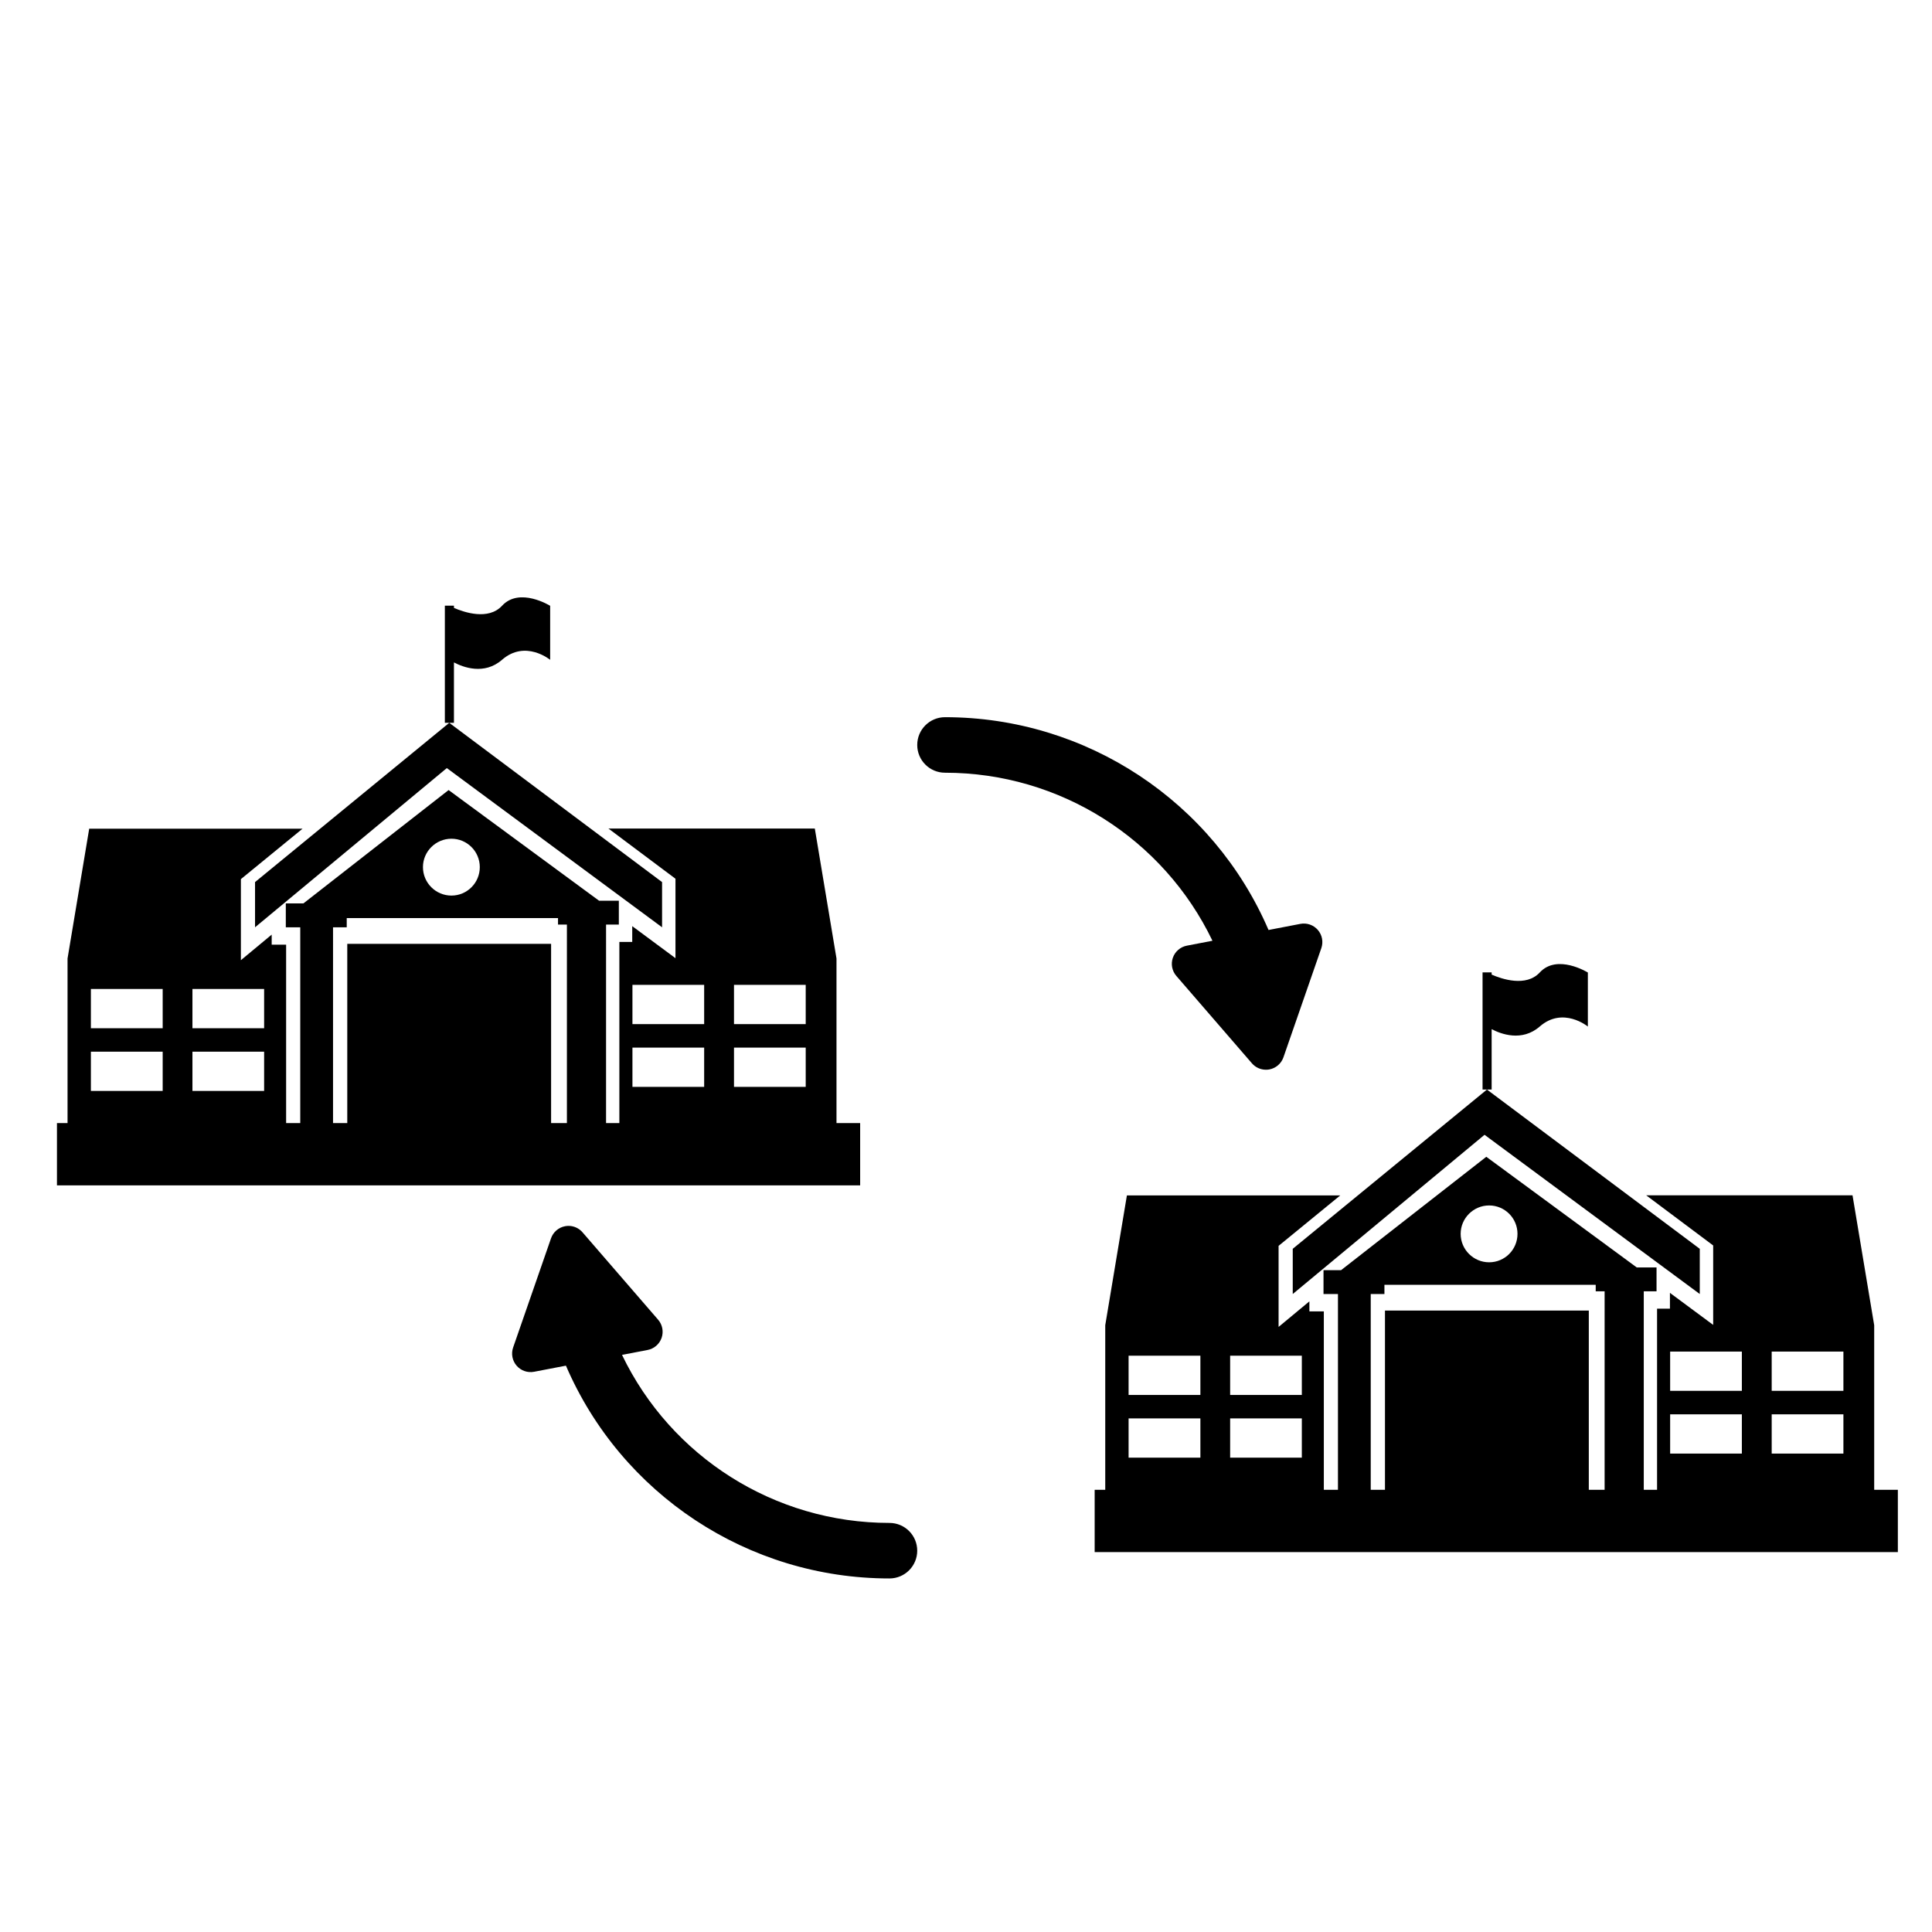 <?xml version="1.0" encoding="utf-8"?>
<!-- Generator: Adobe Illustrator 15.0.0, SVG Export Plug-In . SVG Version: 6.00 Build 0)  -->
<!DOCTYPE svg PUBLIC "-//W3C//DTD SVG 1.1//EN" "http://www.w3.org/Graphics/SVG/1.1/DTD/svg11.dtd">
<svg version="1.1" id="Слой_1" xmlns="http://www.w3.org/2000/svg" xmlns:xlink="http://www.w3.org/1999/xlink" x="0px" y="0px"
	 width="1000px" height="1000px" viewBox="0 0 1000 1000" enable-background="new 0 0 1000 1000" xml:space="preserve">
<g>
	<path d="M460.386,788.262c-59.558,0-113.111-34.288-138.43-86.974l13.248-2.545
		c3.357-0.643,6.119-3.033,7.241-6.267c1.121-3.231,0.437-6.82-1.808-9.404l-39.134-45.24c-1.835-2.124-4.493-3.316-7.24-3.316
		c-0.603,0-1.207,0.059-1.809,0.178c-3.358,0.642-6.126,3.033-7.248,6.266l-19.613,56.509c-1.122,3.24-0.434,6.82,1.809,9.414
		c2.235,2.588,5.692,3.786,9.049,3.139l16.472-3.158c28.591,66.42,94.2,110.139,167.462,110.139c7.934,0,14.369-6.435,14.369-14.369
		C474.755,794.689,468.32,788.262,460.386,788.262"/>
	<path d="M489.126,399.958c59.558,0,113.117,34.29,138.436,86.973l-13.255,2.544
		c-3.357,0.646-6.119,3.036-7.242,6.266c-1.12,3.231-0.434,6.82,1.809,9.408l39.133,45.239c1.839,2.122,4.495,3.305,7.25,3.305
		c0.596,0,1.198-0.047,1.801-0.163c3.364-0.646,6.126-3.037,7.249-6.269l19.611-56.511c1.122-3.237,0.435-6.821-1.809-9.414
		c-2.236-2.586-5.69-3.784-9.049-3.14l-16.472,3.162c-28.592-66.422-94.2-110.14-167.462-110.14
		c-7.935,0-14.369,6.435-14.369,14.371C474.757,393.532,481.191,399.958,489.126,399.958"/>
	<path d="M970.08,771.112V685.93l-11.219-67.248H852.057l34.681,25.962v41.123l-22.381-16.58v8.182h-6.663v93.744
		h-6.882v-102.74h6.608V656.02h-10.239l-77.876-57.272l-75.159,58.681h-9.098v12.354h7.477v101.331h-7.312v-92.337h-7.472v-5.199
		l-15.947,13.233v-41.955l31.926-26.118H583.284l-11.209,67.193v85.183h-5.479v32.242h415.729v-32.242H970.08z M621.318,754.49
		h-37.162v-20.319h37.162V754.49z M621.318,722.032h-37.162V701.7h37.162V722.032z M636.72,734.169h37.105v20.32H636.72V734.169z
		 M636.72,701.7h37.105v20.332H636.72V701.7z M770.773,623.938c8.136,0,14.679,6.618,14.679,14.694
		c0,8.126-6.543,14.731-14.679,14.731c-8.125,0-14.743-6.605-14.743-14.731C756.03,630.556,762.648,623.938,770.773,623.938
		 M830.544,771.112h-8.182v-92.768H716.859v92.768h-7.368V669.781h7.088v-4.769H825.94v3.359h4.604V771.112z M901.585,752.365
		h-37.12v-20.319h37.12V752.365z M901.585,719.905h-37.12v-20.32h37.12V719.905z M954.147,752.365h-37.12v-20.319h37.12V752.365z
		 M954.147,719.905h-37.12v-20.32h37.12V719.905z M769.644,563.952h-2.276v-60.638h4.704v1.14
		c5.213,2.276,17.778,6.563,24.876-1.077c9.052-9.867,24.927,0,24.927,0v27.961c0,0-12.843-10.566-24.927,0
		c-9.22,8.02-20.107,3.851-24.876,1.348v31.267H769.644l110.157,82.428v23.401L768.39,587.369l-99.265,82.412V646.38
		L769.644,563.952z"/>
	<path d="M432.967,581.297v-85.181l-11.219-67.25H314.946l34.68,25.963v41.123l-22.381-16.581v8.182h-6.665v93.744
		h-6.882V478.558h6.611v-12.353h-10.242l-77.873-57.272l-75.161,58.679h-9.098v12.355h7.477v101.331h-7.314v-92.337h-7.472v-5.198
		l-15.946,13.233V455.04l31.926-26.12H46.173l-11.212,67.196v85.181h-5.478v32.242h415.729v-32.242H432.967z M84.205,564.676h-37.16
		v-20.32h37.16V564.676z M84.205,532.218h-37.16v-20.332h37.16V532.218z M99.606,544.354h37.107v20.321H99.606V544.354z
		 M99.606,511.886h37.107v20.332H99.606V511.886z M233.662,434.122c8.135,0,14.679,6.619,14.679,14.693
		c0,8.127-6.544,14.734-14.679,14.734c-8.125,0-14.744-6.607-14.744-14.734C218.917,440.741,225.537,434.122,233.662,434.122
		 M293.432,581.297h-8.183v-92.768H179.747v92.768h-7.368V479.966h7.089v-4.77h109.36v3.361h4.604V581.297z M364.473,562.551
		h-37.122v-20.321h37.122V562.551z M364.473,530.09h-37.122v-20.32h37.122V530.09z M417.035,562.551h-37.118v-20.321h37.118V562.551
		z M417.035,530.09h-37.118v-20.32h37.118V530.09z M232.532,374.137h-2.277V313.5h4.706v1.14c5.212,2.275,17.779,6.563,24.875-1.078
		c9.053-9.868,24.927,0,24.927,0v27.96c0,0-12.842-10.565-24.927,0c-9.218,8.021-20.106,3.85-24.875,1.348v31.267H232.532
		l110.157,82.428v23.401l-111.412-82.413l-99.265,82.413v-23.401L232.532,374.137z"/>
</g>
</svg>
